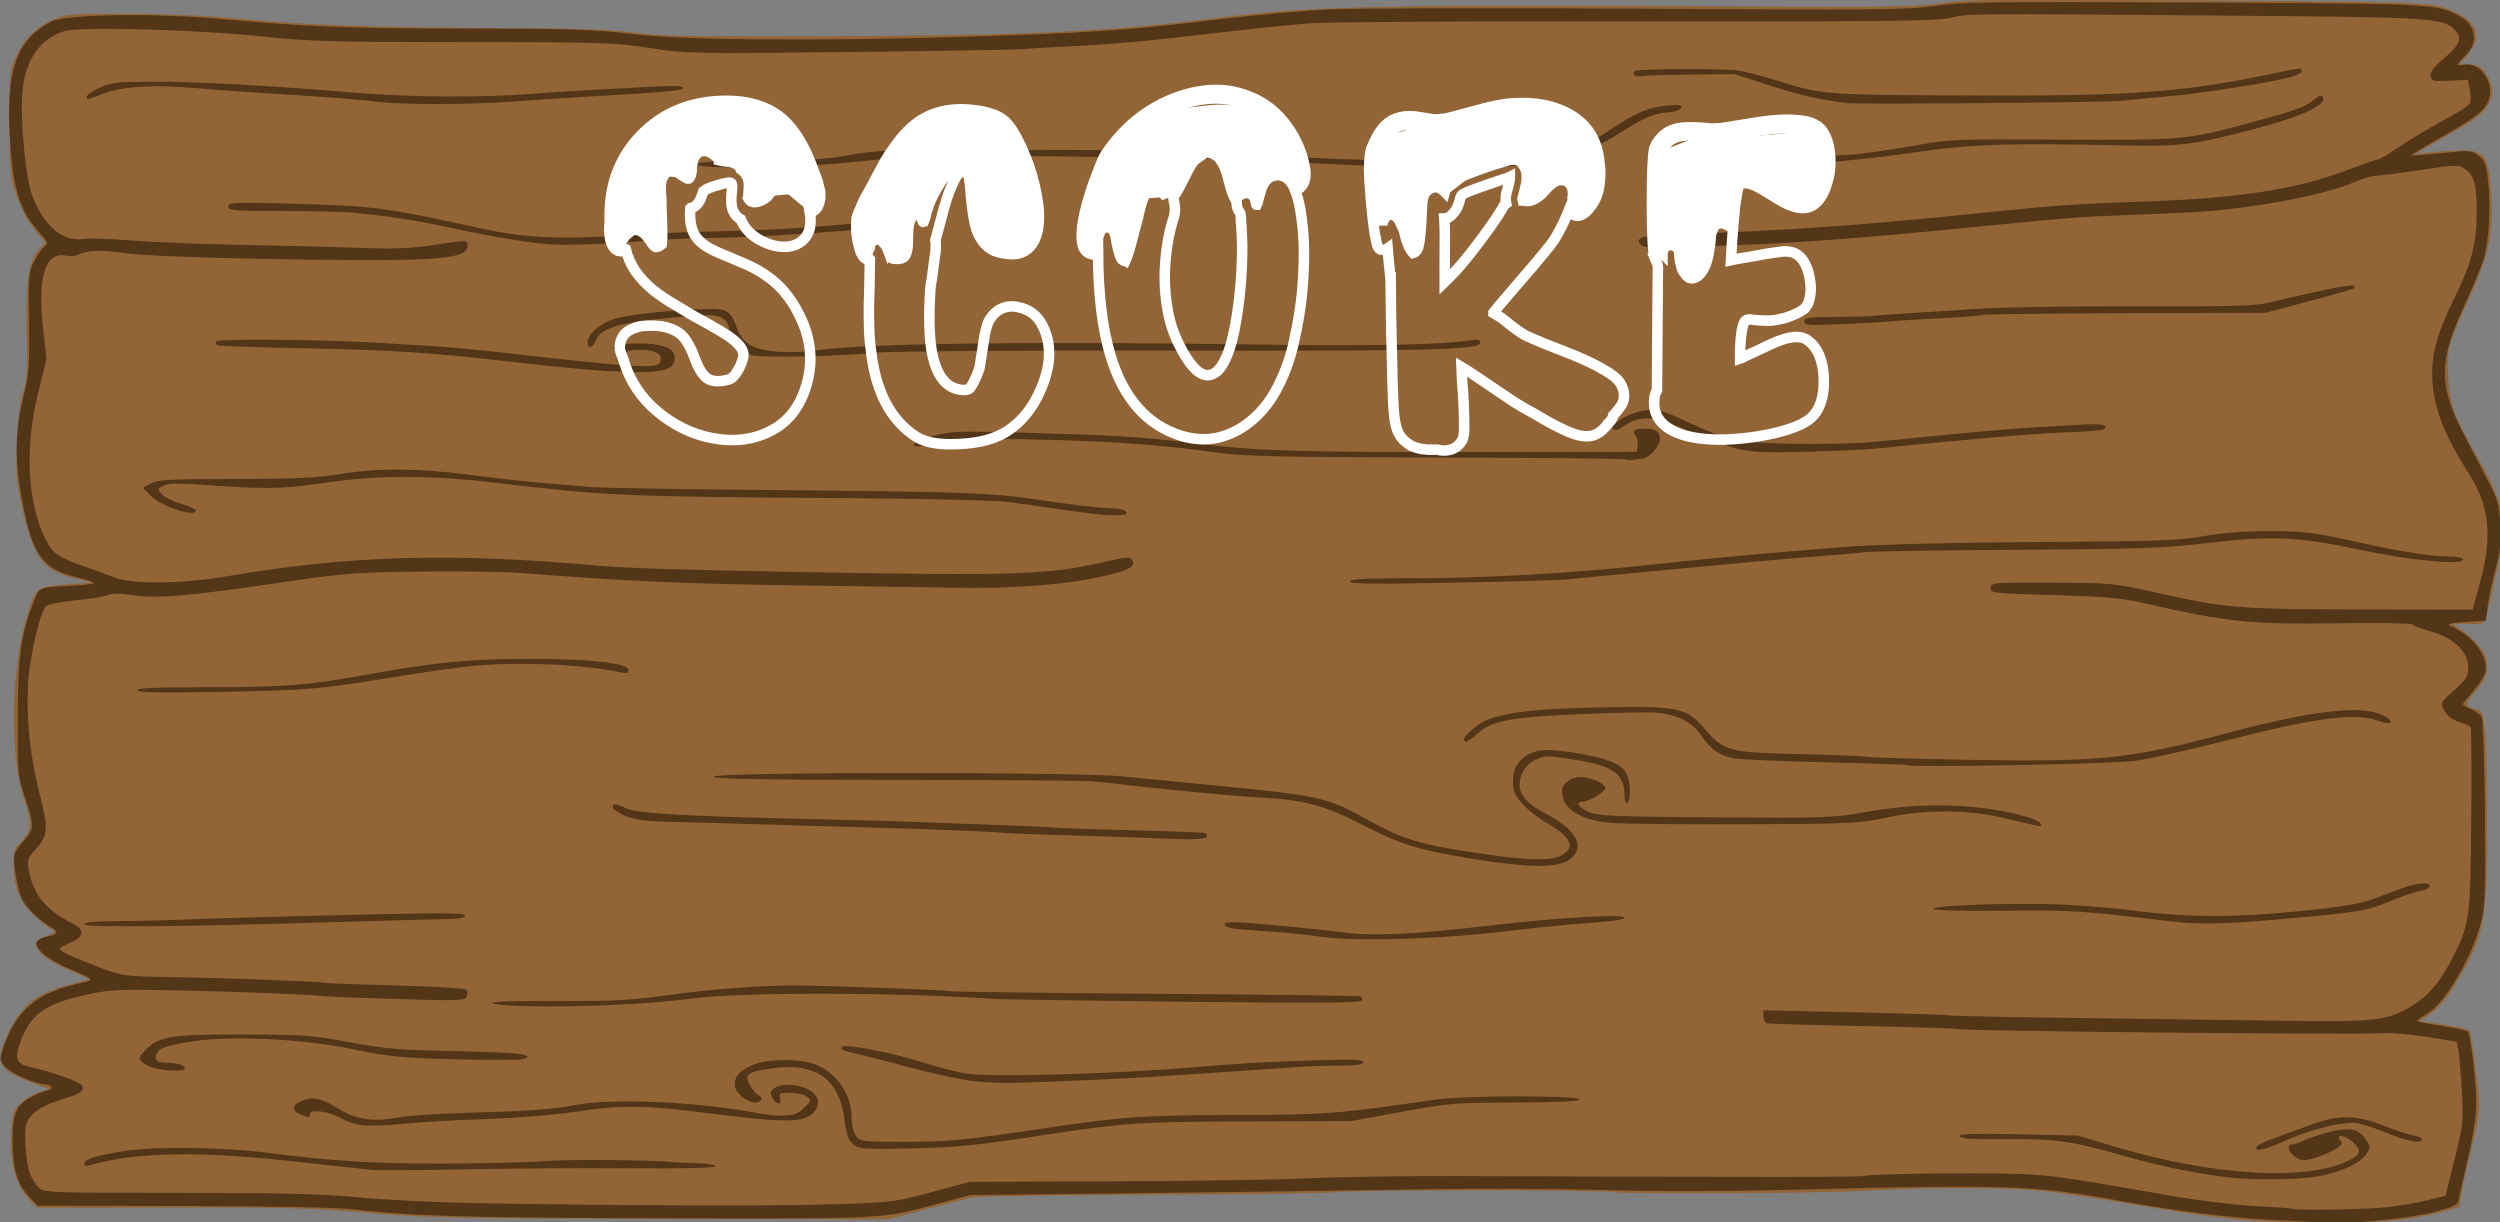 <?xml version="1.0" encoding="UTF-8" standalone="no"?>
<svg
   xmlns:dc="http://purl.org/dc/elements/1.1/"
   xmlns:cc="http://creativecommons.org/ns#"
   xmlns:rdf="http://www.w3.org/1999/02/22-rdf-syntax-ns#"
   xmlns:svg="http://www.w3.org/2000/svg"
   xmlns="http://www.w3.org/2000/svg"
   xmlns:sodipodi="http://sodipodi.sourceforge.net/DTD/sodipodi-0.dtd"
   xmlns:inkscape="http://www.inkscape.org/namespaces/inkscape"
   sodipodi:docname="score.svg"
   inkscape:version="1.0 (4035a4fb49, 2020-05-01)"
   id="svg8"
   version="1.1"
   viewBox="0 0 55.899 27.327"
   height="27.327mm"
   width="55.899mm"
   inkscape:export-filename="/home/artur/Desktop/score_board.png"
   inkscape:export-xdpi="186"
   inkscape:export-ydpi="186">
  <rect x="0" y="0" width="55.899" height="27.327" fill="#808080" stroke="none"/>
  <defs
     id="defs2" />
  <sodipodi:namedview
     inkscape:window-maximized="1"
     inkscape:window-y="0"
     inkscape:window-x="0"
     inkscape:window-height="1051"
     inkscape:window-width="1920"
     showgrid="false"
     inkscape:document-rotation="0"
     inkscape:current-layer="layer1"
     inkscape:document-units="mm"
     inkscape:cy="47.572639"
     inkscape:cx="-56.369634"
     inkscape:zoom="1.4"
     inkscape:pageshadow="2"
     inkscape:pageopacity="0.0"
     borderopacity="1.0"
     bordercolor="#666666"
     pagecolor="#ffffff"
     id="base" />
  <g
     id="layer1"
     inkscape:groupmode="layer"
     inkscape:label="Layer 1"
     transform="translate(-67.282,-153.122)">
    <g
       transform="matrix(0.23,0,0,0.23,57.786,158.107)"
       id="g1005">
      <path
         id="path1009"
         d="m 261.53,97.08 c -2.977,-0.15 -6.874,-0.647 -12.303,-1.571 -2.983,-0.508 -6.789,-1.095 -8.457,-1.306 -3.512,-0.443 -11.478,-0.493 -18.266,-0.114 -4.771,0.266 -23.063,0.359 -24.474,0.124 -1.237,-0.206 -26.112,-0.192 -26.855,0.015 -0.364,0.101 -8.222,0.211 -17.462,0.243 -9.241,0.032 -17.277,0.152 -17.859,0.267 -0.582,0.114 -2.666,0.639 -4.63,1.167 l -3.572,0.958 -22.368,-0.048 C 85.17,96.772 82.315,96.713 76.972,96.229 71.893,95.77 69.13,95.696 57.953,95.72 l -13.077,0.028 -0.867,-0.947 c -1.21,-1.32 -1.762,-3.382 -1.646,-6.149 0.085,-2.023 0.157,-2.274 0.875,-3.023 0.431,-0.449 1.242,-0.954 1.803,-1.123 l 1.02,-0.306 -1.653,-0.598 c -3.2,-1.159 -3.654,-1.984 -2.49,-4.525 1.388,-3.032 2.818,-4.201 6.184,-5.056 l 1.89,-0.48 -1.925,-0.846 c -3.219,-1.415 -4.202,-2.799 -2.371,-3.338 0.783,-0.231 1.193,-0.673 0.623,-0.673 -0.13,0 -0.842,-0.545 -1.583,-1.212 -1.518,-1.365 -2.149,-2.913 -2.149,-5.269 0,-1.163 0.114,-1.467 0.794,-2.118 0.954,-0.914 1.016,-1.785 0.279,-3.926 -1.488,-4.325 -1.361,-12.624 0.275,-18.045 0.82,-2.716 0.822,-2.718 3.703,-2.971 l 2.49,-0.219 -1.556,-0.368 c -3.097,-0.732 -4.027,-1.949 -5.097,-6.668 -0.604,-2.666 -0.663,-3.383 -0.542,-6.565 0.088,-2.31 0.294,-4.039 0.581,-4.895 0.34,-1.012 0.427,-2.069 0.37,-4.498 -0.15,-6.365 0.146,-8.437 1.365,-9.54 0.521,-0.471 0.52,-0.478 -0.101,-1.156 -1.102,-1.203 -1.711,-2.25 -2.325,-4 -0.541,-1.543 -0.601,-2.212 -0.617,-6.869 -0.016,-4.844 0.02,-5.24 0.592,-6.482 0.796,-1.729 1.923,-2.864 3.593,-3.62 1.298,-0.587 1.613,-0.612 7.572,-0.591 3.811,0.013 7.959,0.199 10.716,0.479 5.777,0.587 13.408,0.856 25.712,0.908 7.179,0.03 10.611,0.15 12.7,0.444 2.306,0.324 5.567,0.394 16.754,0.359 20.47,-0.064 28.879,-0.431 38.894,-1.696 10.001,-1.264 15.34,-1.392 50.668,-1.217 15.55,0.077 18.619,0.03 20.703,-0.319 2.123,-0.355 5.362,-0.391 24.474,-0.267 17.859,0.116 22.323,0.214 23.593,0.522 3.59,0.871 4.792,2.725 3.052,4.708 l -0.806,0.919 0.996,0.083 c 0.792,0.066 1.12,0.267 1.6,0.982 1.212,1.805 0.474,3.439 -2.263,5.012 -0.97,0.557 -2.418,1.396 -3.219,1.864 l -1.455,0.851 1.386,-0.17 c 0.762,-0.094 2.123,-0.176 3.024,-0.184 2.402,-0.02 2.738,0.454 2.981,4.203 0.225,3.485 -0.176,5.74 -1.585,8.908 -2.789,6.269 -2.606,5.691 -2.61,8.25 -0.005,2.798 0.497,4.392 2.414,7.673 2.885,4.937 3.363,6.748 2.671,10.111 -1.04,5.058 -1.412,6.571 -1.662,6.764 -0.147,0.113 -0.901,0.173 -1.675,0.132 -1.336,-0.07 -1.376,-0.054 -0.796,0.323 1.478,0.96 2.592,2.199 2.755,3.065 0.238,1.269 0.008,1.943 -1.112,3.251 -0.782,0.914 -0.903,1.189 -0.605,1.378 0.205,0.13 0.518,0.238 0.696,0.24 0.904,0.011 1.046,1.312 1.094,9.986 0.058,10.56 -0.179,11.939 -2.795,16.332 -1.106,1.857 -2.029,2.936 -3.061,3.579 l -0.734,0.457 2.406,0.329 c 1.323,0.181 2.456,0.466 2.517,0.634 0.227,0.625 0.911,6.131 0.911,7.334 0,0.687 -0.348,2.601 -0.774,4.253 -0.426,1.653 -0.855,3.566 -0.955,4.251 l -0.181,1.246 -1.493,0.436 c -3.649,1.066 -9.387,1.394 -17.368,0.992 z"
         style="fill:#936536;stroke-width:0.265" />
      <path
         id="path1007"
         d="m 262.475,96.938 c -4.271,-0.196 -9.219,-0.815 -15.365,-1.921 -8.096,-1.457 -10.915,-1.553 -30.769,-1.046 -7.141,0.182 -13.936,0.198 -19.182,0.044 -4.468,-0.131 -12.649,-0.159 -18.179,-0.061 -5.53,0.098 -17.555,0.262 -26.723,0.366 l -16.669,0.188 -3.043,0.824 c -5.565,1.507 -4.936,1.473 -26.458,1.431 -18.957,-0.037 -25.113,-0.214 -30.559,-0.877 -1.42,-0.173 -8.077,-0.301 -16.491,-0.318 L 44.928,95.54 44.038,94.569 c -1.103,-1.204 -1.515,-2.648 -1.532,-5.379 -0.017,-2.662 0.408,-3.558 2.052,-4.331 0.659,-0.31 1.319,-0.563 1.466,-0.563 0.147,0 0.267,-0.119 0.267,-0.265 0,-0.146 -0.234,-0.265 -0.519,-0.265 -0.915,0 -3.343,-1.043 -3.962,-1.702 -0.551,-0.586 -0.573,-0.722 -0.272,-1.651 1.267,-3.913 3.378,-5.673 7.889,-6.577 1.077,-0.216 0.935,-0.352 -1.356,-1.3 -2.01,-0.831 -3.451,-2 -3.217,-2.61 0.084,-0.218 0.56,-0.472 1.06,-0.566 1.112,-0.209 1.138,-0.425 0.127,-1.022 -1.093,-0.646 -2.392,-1.994 -2.702,-2.805 -0.43,-1.125 -0.801,-3.491 -0.645,-4.113 0.08,-0.319 0.506,-0.957 0.946,-1.418 0.979,-1.025 0.987,-1.464 0.073,-4.15 -0.697,-2.048 -0.72,-2.296 -0.703,-7.673 0.019,-5.963 0.319,-8.223 1.48,-11.15 0.681,-1.717 0.345,-1.567 3.993,-1.773 0.986,-0.056 1.855,-0.163 1.931,-0.238 0.075,-0.075 -0.732,-0.349 -1.794,-0.607 -3.375,-0.821 -4.342,-2.362 -5.381,-8.577 -0.54,-3.23 -0.421,-6.025 0.391,-9.208 0.468,-1.832 0.535,-2.811 0.479,-6.985 C 44.046,5.094 44.079,4.72 44.618,3.712 44.935,3.12 45.382,2.48 45.611,2.29 45.982,1.982 45.923,1.826 45.071,0.884 43.137,-1.257 42.474,-3.519 42.219,-8.838 c -0.297,-6.212 0.753,-8.986 4.072,-10.752 1.312,-0.698 9.968,-0.828 16.401,-0.247 8.682,0.785 12.567,0.936 24.08,0.941 9.766,0.004 12.191,0.084 16.007,0.529 5.224,0.609 17.296,0.709 32.279,0.268 11.571,-0.341 16.185,-0.651 23.945,-1.608 3.565,-0.44 8.625,-0.908 11.245,-1.041 2.662,-0.135 16.139,-0.17 30.559,-0.081 23.064,0.143 26.091,0.114 28.575,-0.272 2.448,-0.38 5.435,-0.42 25.135,-0.331 23.242,0.105 23.514,0.118 25.72,1.244 1.76,0.898 2.075,2.563 0.738,3.9 -0.437,0.437 -0.794,0.842 -0.794,0.901 0,0.059 0.353,0.055 0.785,-0.008 1.183,-0.174 2.39,1.121 2.39,2.564 0,1.505 -0.824,2.297 -4.583,4.406 -1.72,0.965 -3.088,1.795 -3.039,1.843 0.049,0.049 1.368,-0.044 2.933,-0.207 2.698,-0.28 2.882,-0.267 3.568,0.244 0.628,0.468 0.752,0.799 0.938,2.496 0.3,2.737 0.059,6.189 -0.553,7.91 -0.285,0.8 -1.115,2.765 -1.846,4.366 -2.417,5.295 -2.417,7.579 -0.002,12.235 0.736,1.42 1.819,3.507 2.405,4.639 0.935,1.805 1.081,2.327 1.181,4.247 0.089,1.7 -0.014,2.66 -0.462,4.293 -0.317,1.157 -0.659,2.758 -0.758,3.558 l -0.181,1.455 -1.984,0.14 c -1.474,0.104 -1.848,0.201 -1.455,0.378 2.21,0.998 3.694,2.939 3.392,4.44 -0.08,0.399 -0.608,1.25 -1.174,1.893 -0.565,0.642 -1.028,1.224 -1.028,1.294 0,0.069 0.362,0.276 0.804,0.459 0.442,0.183 0.909,0.53 1.038,0.77 0.129,0.24 0.27,4.421 0.314,9.29 0.07,7.664 0.02,9.093 -0.373,10.639 -0.86,3.39 -3.54,7.952 -5.229,8.902 -0.598,0.336 -1.036,0.661 -0.974,0.723 0.062,0.062 1.154,0.281 2.427,0.487 1.273,0.206 2.391,0.451 2.485,0.544 0.258,0.258 0.799,4.782 0.822,6.873 0.013,1.202 -0.271,3.105 -0.809,5.424 -0.456,1.965 -0.871,3.815 -0.922,4.112 -0.075,0.434 -0.53,0.654 -2.326,1.126 -2.281,0.598 -8.016,1.194 -10.173,1.057 -0.659,-0.042 -3.053,-0.161 -5.319,-0.266 z m 10.997,-1.27 c 1.289,-0.16 3.066,-0.471 3.948,-0.692 l 1.604,-0.402 0.884,-3.533 c 0.828,-3.309 0.874,-3.723 0.721,-6.529 -0.09,-1.648 -0.24,-3.427 -0.334,-3.954 l -0.171,-0.958 -2.795,-0.459 c -1.537,-0.252 -3.518,-0.421 -4.403,-0.374 -3.194,0.168 -40.389,-0.192 -41.36,-0.4 -0.326,-0.07 -4.553,-0.203 -9.393,-0.296 -4.84,-0.093 -8.948,-0.215 -9.13,-0.272 -0.182,-0.057 -0.331,-0.362 -0.331,-0.679 v -0.576 l 8.771,0.193 c 4.824,0.106 9.019,0.241 9.322,0.299 0.303,0.058 5.554,0.168 11.668,0.243 6.115,0.075 15.106,0.196 19.981,0.267 9.687,0.142 10.809,0.031 13.065,-1.291 1.759,-1.031 2.896,-2.317 4.108,-4.646 1.745,-3.353 1.824,-3.925 1.905,-13.739 0.04,-4.815 0.011,-8.815 -0.064,-8.891 -0.075,-0.075 -0.604,-0.297 -1.175,-0.493 -0.676,-0.232 -1.167,-0.619 -1.407,-1.109 -0.361,-0.737 -0.34,-0.778 0.997,-1.961 1.205,-1.066 1.365,-1.329 1.361,-2.232 -0.008,-1.492 -1.445,-2.86 -3.654,-3.48 -0.911,-0.256 -1.715,-0.559 -1.787,-0.675 -0.071,-0.115 -3.134,-0.166 -6.806,-0.112 -8.974,0.132 -11.068,-0.083 -19.508,-2.001 -1.993,-0.453 -3.774,-0.606 -8.599,-0.741 -5.852,-0.163 -6.085,-0.19 -6.085,-0.699 0,-0.514 0.168,-0.528 5.953,-0.505 5.833,0.024 6.039,0.044 10.217,0.98 6.708,1.504 7.897,1.601 19.827,1.622 l 10.862,0.019 0.724,-2.646 c 1.232,-4.501 0.909,-7.5 -1.148,-10.683 -2.429,-3.758 -3.473,-6.59 -3.505,-9.505 -0.023,-2.184 0.528,-4.124 2.063,-7.254 1.746,-3.56 2.24,-5.394 2.257,-8.383 0.017,-2.851 -0.231,-3.772 -1.182,-4.395 -0.606,-0.397 -0.918,-0.388 -4.311,0.13 -2.012,0.307 -3.955,0.558 -4.319,0.557 -0.364,-0.001 -1.345,0.298 -2.181,0.664 -2.756,1.207 -9.915,2.547 -15.281,2.861 -1.382,0.081 -4.299,0.212 -6.482,0.291 -4.891,0.177 -5.792,0.247 -15.346,1.198 C 222.929,1.429 215.78,1.969 210.068,2.158 c -2.547,0.084 -5.612,0.187 -6.813,0.229 -1.619,0.056 -2.262,-0.02 -2.489,-0.294 -0.572,-0.69 0.169,-0.881 3.894,-1.008 11.106,-0.377 17.547,-0.842 31.072,-2.243 5.232,-0.542 7.662,-0.7 14.552,-0.947 8.606,-0.308 14.211,-1.175 18.87,-2.918 1.72,-0.643 3.237,-1.17 3.371,-1.17 0.134,0 1.026,-0.535 1.981,-1.189 0.956,-0.654 2.871,-1.801 4.257,-2.548 1.386,-0.747 2.583,-1.523 2.66,-1.723 0.077,-0.2 0.06,-0.792 -0.038,-1.315 l -0.178,-0.95 -1.769,0.092 c -1.634,0.085 -1.775,0.049 -1.849,-0.467 -0.057,-0.399 0.299,-0.876 1.243,-1.667 1.555,-1.302 1.852,-1.968 1.198,-2.69 -1.18,-1.304 -1.794,-1.345 -22.602,-1.507 -25.25,-0.197 -24.741,-0.201 -26.591,0.231 -1.318,0.308 -6.468,0.363 -30.295,0.324 -15.99,-0.026 -30.172,0.063 -32.015,0.202 -1.819,0.137 -5.748,0.542 -8.731,0.9 -6.728,0.807 -10.267,1.131 -14.684,1.343 -1.892,0.091 -3.975,0.212 -4.63,0.269 -0.655,0.057 -8.215,0.181 -16.801,0.275 -15.084,0.165 -15.733,0.152 -19.239,-0.394 -3.373,-0.525 -4.653,-0.565 -18.124,-0.57 -12.746,-0.005 -15.102,-0.071 -19.522,-0.546 -6.335,-0.68 -17.859,-0.987 -19.293,-0.514 -2.464,0.813 -3.888,3.003 -4.067,6.253 -0.149,2.719 0.341,7.821 0.915,9.518 1,2.957 3.004,4.747 4.96,4.429 0.559,-0.091 2.697,-0.028 4.752,0.14 2.055,0.167 7.011,0.364 11.013,0.436 4.002,0.073 9.122,0.203 11.377,0.289 3.083,0.118 4.786,0.053 6.86,-0.264 3.541,-0.54 3.513,-0.542 3.411,0.173 C 86.543,3.614 83.139,3.8 65.87,3.474 60.124,3.366 54.746,3.138 53.532,2.952 51.288,2.608 49.717,2.651 48.92,3.077 c -0.258,0.138 -0.81,0.183 -1.228,0.099 -1.989,-0.398 -2.757,2.007 -2.224,6.965 l 0.337,3.138 -0.815,3.281 c -1.325,5.333 -1.037,10.742 0.759,14.264 0.662,1.298 1.238,1.699 3.615,2.521 1.002,0.346 2.358,0.844 3.013,1.107 1.748,0.7 6.561,0.655 10.98,-0.103 11.923,-2.046 21.743,-2.321 36.248,-1.018 2.536,0.228 8.466,0.409 20.241,0.618 20.376,0.361 23.439,0.253 28.938,-1.025 1.919,-0.446 2.387,-0.481 2.565,-0.194 0.475,0.768 -0.562,1.214 -4.515,1.945 -3.011,0.557 -7.816,0.869 -12.171,0.793 -1.965,-0.035 -9.168,-0.141 -16.007,-0.236 -10.971,-0.153 -16.167,-0.387 -26.855,-1.211 -1.528,-0.118 -5.874,-0.176 -9.657,-0.13 -6.041,0.074 -7.556,0.184 -12.435,0.904 -10.246,1.511 -13.022,1.757 -15.588,1.38 -1.167,-0.171 -2,-0.178 -2.3,-0.017 -0.259,0.139 -1.696,0.378 -3.192,0.531 -1.513,0.155 -2.812,0.419 -2.926,0.594 -0.528,0.81 -1.317,4.012 -1.593,6.465 -0.374,3.329 -0.004,7.673 0.987,11.577 0.911,3.59 0.881,4.197 -0.268,5.469 -0.829,0.918 -0.916,1.148 -0.763,2.016 0.435,2.477 1.698,4.038 4.279,5.291 1.206,0.585 1.13,1.304 -0.196,1.86 -0.581,0.244 -1.057,0.519 -1.058,0.612 -0.004,0.218 1.189,0.772 3.916,1.817 2.131,0.817 2.343,0.846 6.879,0.92 5.267,0.086 14.215,0.419 14.959,0.556 0.269,0.05 3.424,0.169 7.011,0.265 3.587,0.096 6.628,0.272 6.756,0.389 0.128,0.118 0.155,0.418 0.059,0.668 -0.16,0.418 -0.667,0.439 -6.451,0.271 -3.452,-0.1 -6.813,-0.232 -7.468,-0.292 -2.196,-0.203 -7.224,-0.402 -13.891,-0.55 -6.023,-0.133 -6.838,-0.098 -9.107,0.398 -4.261,0.931 -5.616,1.955 -6.623,5.006 -0.426,1.29 -0.164,1.761 1.13,2.038 1.999,0.427 4.9,1.478 5.032,1.822 0.201,0.523 -0.251,0.824 -1.988,1.327 -1.957,0.567 -3.169,1.407 -3.454,2.393 -0.263,0.909 -0.056,3.758 0.351,4.832 0.151,0.399 0.512,0.978 0.802,1.287 0.524,0.559 0.612,0.563 13.542,0.566 10.102,0.002 14.052,0.102 17.645,0.444 2.547,0.243 7.607,0.493 11.245,0.558 14.027,0.247 29.087,0.297 34.793,0.116 5.77,-0.184 6.067,-0.22 9.657,-1.19 l 3.704,-1.001 14.023,-0.045 c 7.713,-0.025 16.226,-0.156 18.918,-0.292 2.692,-0.136 9.122,-0.233 14.287,-0.216 31.701,0.104 39.09,0.101 39.632,-0.011 1.286,-0.267 13.826,-0.362 16.592,-0.126 2.826,0.241 3.985,0.42 13.494,2.082 2.474,0.432 6.046,0.865 7.938,0.962 1.892,0.097 3.477,0.208 3.523,0.247 0.253,0.213 7.483,0.102 9.478,-0.145 z M 258.487,92.847 c -3.188,-0.327 -6.916,-1.068 -10.508,-2.09 -5.406,-1.537 -6.745,-1.729 -11.813,-1.686 -3.089,0.026 -4.282,-0.05 -4.359,-0.28 -0.08,-0.241 1.268,-0.287 5.68,-0.193 l 5.786,0.123 3.621,1.083 c 9.521,2.847 18.686,3.381 22.771,1.328 1.149,-0.577 1.232,-0.964 0.38,-1.765 -0.714,-0.671 -1.782,-0.832 -1.248,-0.189 0.264,0.317 0.171,0.478 -0.522,0.899 -0.463,0.282 -1.365,0.659 -2.004,0.837 -0.999,0.28 -1.254,0.264 -1.827,-0.111 -0.71,-0.465 -0.901,-1.218 -0.309,-1.218 0.196,0 0.709,-0.176 1.14,-0.391 0.431,-0.215 1.55,-0.586 2.488,-0.826 1.959,-0.5 2.849,-0.298 3.573,0.808 0.412,0.629 0.412,0.718 -0.009,1.36 -0.607,0.926 -2.799,1.887 -5.043,2.212 -1.749,0.253 -5.788,0.303 -7.797,0.097 z M 77.512,92.058 c -0.655,-0.056 -3.989,-0.416 -7.408,-0.798 -9.386,-1.05 -15.623,-0.947 -20.042,0.333 -0.864,0.25 -0.754,-0.371 0.125,-0.705 0.396,-0.151 1.914,-0.458 3.373,-0.682 2.851,-0.439 9.343,-0.361 13.501,0.162 6.912,0.869 10.453,1.088 17.33,1.072 4.002,-0.009 8.348,-0.113 9.657,-0.231 2.077,-0.187 10.71,-0.127 12.568,0.087 0.364,0.042 1.465,0.091 2.447,0.11 0.982,0.019 1.786,0.151 1.786,0.295 0,0.168 -3.007,0.24 -8.401,0.202 -4.62,-0.033 -11.853,0.012 -16.073,0.1 -4.22,0.088 -8.209,0.113 -8.864,0.057 z m 47.586,-2.11 c -1.057,-0.191 -1.49,-0.86 -1.691,-2.61 -0.471,-4.093 -2.758,-5.761 -7.063,-5.151 -2.377,0.337 -2.705,0.577 -2.18,1.592 0.214,0.415 0.598,0.872 0.853,1.015 0.354,0.2 0.39,0.335 0.153,0.574 -0.533,0.539 -2.317,-0.508 -2.421,-1.42 -0.106,-0.928 0.319,-1.455 1.673,-2.071 1.468,-0.668 4.899,-0.663 6.35,0.009 2.014,0.933 3.307,2.934 3.307,5.12 0,0.627 0.185,1.405 0.412,1.728 0.396,0.565 0.573,0.588 4.571,0.588 4.491,0 5.867,-0.132 13.935,-1.335 7.564,-1.128 9.339,-1.249 18.653,-1.268 8.489,-0.018 9.787,-0.119 19.05,-1.479 2.958,-0.434 14.155,-0.449 14.155,-0.019 0,0.168 -2.261,0.271 -6.218,0.283 -5.885,0.017 -6.48,0.066 -11.113,0.914 l -4.895,0.896 -10.054,0.028 c -10.159,0.028 -12.166,0.156 -19.05,1.216 -7.17,1.104 -8.959,1.293 -13.281,1.404 -2.445,0.063 -4.761,0.057 -5.146,-0.012 z m 135.555,-0.113 c 0.051,-0.154 0.865,-0.556 1.808,-0.893 0.943,-0.337 2.548,-0.922 3.566,-1.301 2.548,-0.948 4.372,-0.927 6.883,0.078 1.069,0.428 2.369,0.858 2.888,0.955 0.52,0.097 0.945,0.283 0.945,0.412 0,0.481 -1.419,0.208 -3.59,-0.691 -1.23,-0.509 -2.623,-0.924 -3.094,-0.921 -1.566,0.008 -4.411,0.752 -6.517,1.702 -2.107,0.951 -3.06,1.168 -2.89,0.658 z M 76.418,87.699 c -0.674,-0.097 -1.548,-0.387 -1.941,-0.645 -0.966,-0.633 -3.051,-0.953 -3.051,-0.468 0,0.424 -0.038,0.428 -0.909,0.097 -0.866,-0.329 -0.868,-0.894 -0.005,-1.287 1.116,-0.509 1.946,-0.355 3.598,0.664 1.823,1.125 3.424,1.368 5.914,0.899 0.873,-0.165 3.552,-0.357 5.953,-0.427 6.919,-0.202 8.986,-0.346 11.202,-0.776 3.542,-0.688 11.64,-0.347 17.53,0.738 1.005,0.185 2.095,0.317 2.423,0.292 0.327,-0.024 0.839,-0.059 1.137,-0.077 0.298,-0.018 0.855,-0.347 1.238,-0.73 0.669,-0.669 0.677,-0.711 0.202,-1.058 -0.272,-0.199 -0.997,-0.362 -1.61,-0.362 -0.985,0 -1.099,0.062 -0.977,0.529 0.185,0.709 -0.355,0.676 -0.741,-0.045 -0.255,-0.476 -0.225,-0.635 0.174,-0.926 0.67,-0.49 2.19,-0.438 3.29,0.112 1.19,0.594 1.291,1.72 0.226,2.515 -0.961,0.717 -3.021,0.681 -9.73,-0.174 -6.474,-0.825 -8.595,-0.85 -13.119,-0.158 -1.953,0.299 -5.67,0.598 -8.599,0.693 -2.838,0.092 -6.469,0.302 -8.07,0.468 -1.601,0.166 -3.462,0.222 -4.136,0.125 z M 136.179,83.457 c -1.13,-0.108 -3.69,-0.633 -5.689,-1.167 -1.999,-0.534 -4.348,-1.137 -5.221,-1.34 -2.081,-0.484 -2.31,-0.576 -2.138,-0.854 0.212,-0.343 4.915,0.565 7.925,1.529 1.429,0.458 3.331,0.943 4.226,1.079 2.459,0.373 14.762,0.015 22.398,-0.651 3.843,-0.335 6.356,-0.479 11.047,-0.633 3.988,-0.131 5.093,-0.095 5.093,0.164 -2.1e-4,0.24 -0.671,0.333 -2.448,0.34 -1.346,0.005 -3.102,0.064 -3.903,0.13 -0.8,0.066 -3.301,0.24 -5.556,0.387 -2.256,0.146 -5.768,0.379 -7.805,0.518 -3.201,0.217 -9.542,0.504 -14.42,0.652 -0.8,0.024 -2.38,-0.044 -3.51,-0.152 z M 56.382,82.179 c -0.489,-0.116 -1.072,-0.393 -1.295,-0.616 -0.365,-0.365 -0.326,-0.486 0.384,-1.197 1.305,-1.305 2.435,-1.48 9.473,-1.47 5.81,0.009 6.688,0.072 10.319,0.75 3.444,0.643 4.826,0.758 10.451,0.87 6,0.119 7.676,0.315 6.513,0.762 -0.25,0.096 -3.157,0.111 -6.46,0.034 -5.329,-0.125 -6.458,-0.232 -10.018,-0.957 -5.407,-1.1 -12.434,-1.403 -16.32,-0.704 -1.959,0.353 -2.628,0.582 -2.836,0.971 -0.382,0.715 -0.097,1.028 0.936,1.028 1.036,0 1.726,0.223 1.726,0.557 0,0.282 -1.628,0.266 -2.874,-0.028 z m 36.111,-6.028 c -1.837,-0.041 -3.339,-0.184 -3.339,-0.318 0,-0.143 2.657,-0.227 6.416,-0.204 5.39,0.033 7.093,-0.056 10.649,-0.559 4.23,-0.598 9.501,-0.986 12.802,-0.942 3.846,0.051 14.218,0.442 14.715,0.555 0.291,0.066 9.28,0.181 19.976,0.255 10.696,0.075 19.603,0.186 19.794,0.247 0.191,0.061 0.262,0.249 0.158,0.418 -0.143,0.231 -4.407,0.259 -17.281,0.113 -9.4,-0.107 -17.627,-0.23 -18.282,-0.273 -10.075,-0.668 -24.755,-0.684 -29.633,-0.033 -3.988,0.532 -10.917,0.854 -15.975,0.741 z m 76.962,-6.786 c -1.31,-0.195 -3.726,-0.434 -5.37,-0.531 -3.117,-0.183 -3.758,-0.306 -3.758,-0.718 0,-0.146 0.837,-0.18 2.051,-0.082 4.022,0.324 7.112,0.63 9.459,0.935 2.955,0.385 6.915,0.198 14.42,-0.678 6.722,-0.785 12.965,-1.142 12.965,-0.74 0,0.159 -1.239,0.35 -2.977,0.46 -1.637,0.104 -5.477,0.484 -8.533,0.845 -6.813,0.805 -14.784,1.028 -18.256,0.509 z M 49.466,68.197 c 0,-0.215 1.008,-0.312 3.373,-0.327 1.855,-0.012 4.266,-0.062 5.358,-0.113 2.687,-0.125 10.925,-0.353 20.439,-0.566 5.888,-0.132 7.871,-0.099 7.871,0.13 0,0.18 -0.463,0.317 -1.124,0.331 -2.133,0.047 -8.017,0.211 -12.898,0.359 -13.507,0.41 -23.019,0.487 -23.019,0.186 z M 252.137,67.88 c -8.651,-1.038 -9.294,-1.079 -16.007,-1.016 -4.116,0.039 -6.879,-0.034 -6.879,-0.182 0,-0.304 5.53,-0.544 10.848,-0.471 2.183,0.03 5.993,0.31 8.467,0.622 5.567,0.703 9.805,0.714 16.536,0.044 3.688,-0.367 5.612,-0.683 6.747,-1.106 0.873,-0.326 2.183,-0.811 2.91,-1.079 1.562,-0.575 2.873,-0.659 2.714,-0.174 -0.06,0.182 -0.45,0.371 -0.867,0.419 -0.417,0.049 -1.76,0.503 -2.983,1.009 -2.367,0.98 -2.927,1.068 -11.431,1.81 -4.914,0.428 -7.27,0.457 -10.054,0.123 z m -67.61,-6.047 c -5.42,-0.887 -6.987,-1.375 -11.021,-3.43 -3.602,-1.834 -5.469,-2.317 -9.872,-2.553 -2.591,-0.139 -8.385,-0.703 -16.14,-1.572 -0.582,-0.065 -9.135,-0.125 -19.006,-0.132 -13.482,-0.01 -17.922,-0.09 -17.845,-0.32 0.153,-0.46 35.42,-0.474 39.894,-0.016 1.819,0.186 6.343,0.634 10.054,0.995 8.933,0.869 9.789,1.07 13.598,3.187 3.533,1.965 5.116,2.443 10.91,3.296 4.688,0.69 6.829,0.754 7.9,0.235 1.54,-0.747 1.083,-1.816 -1.37,-3.206 -0.755,-0.428 -1.797,-1.247 -2.315,-1.82 -0.77,-0.853 -0.942,-1.249 -0.942,-2.174 0,-1.297 0.495,-2.139 1.59,-2.705 0.956,-0.494 2.184,-0.499 4.922,-0.017 2.619,0.461 3.866,0.958 4.434,1.769 0.473,0.676 0.588,2.751 0.167,3.012 -0.154,0.095 -0.265,-0.168 -0.265,-0.629 0,-2.213 -1.053,-2.976 -4.946,-3.582 -2.64,-0.411 -2.838,-0.409 -3.744,0.036 -0.659,0.324 -1.069,0.771 -1.318,1.435 -0.577,1.541 0.071,2.59 2.334,3.779 3.06,1.608 3.929,3.277 2.328,4.468 -1.124,0.835 -4.009,0.818 -9.347,-0.056 z m -31.432,-2.043 c -0.025,-0.017 -2.962,-0.112 -6.527,-0.211 -3.565,-0.099 -7.018,-0.229 -7.673,-0.288 -1.444,-0.132 -6.675,-0.339 -13.097,-0.52 -2.619,-0.074 -7.263,-0.209 -10.319,-0.3 -3.056,-0.091 -7.065,-0.202 -8.909,-0.246 -2.691,-0.064 -3.596,-0.188 -4.588,-0.626 -0.679,-0.301 -1.192,-0.676 -1.139,-0.835 0.122,-0.367 0.14,-0.365 1.406,0.166 1.186,0.497 5.575,0.743 18.389,1.033 4.147,0.094 8.553,0.216 9.79,0.272 1.237,0.056 4.63,0.182 7.541,0.28 2.91,0.098 5.502,0.217 5.759,0.265 0.257,0.048 3.591,0.162 7.408,0.254 3.818,0.092 7.098,0.217 7.289,0.277 0.191,0.06 0.269,0.236 0.173,0.391 -0.11,0.178 -1.147,0.252 -2.816,0.2 -1.453,-0.045 -2.662,-0.095 -2.687,-0.113 z m 44.583,-1.481 c -2.883,-0.294 -4.543,-1.423 -4.543,-3.09 0,-0.713 0.859,-1.351 1.82,-1.351 0.935,0 2.413,0.655 2.413,1.069 0,0.349 -1.599,1.31 -2.183,1.311 -0.791,0.002 -0.51,0.536 0.529,1.007 0.874,0.396 2.337,0.459 12.312,0.529 10.815,0.076 11.47,0.052 14.684,-0.524 5.535,-0.993 10.944,-0.83 15.602,0.469 1.327,0.37 2.041,1.114 0.794,0.827 -0.327,-0.075 -1.726,-0.402 -3.109,-0.726 -3.478,-0.815 -7.626,-0.819 -11.377,-0.01 -2.615,0.564 -3.432,0.602 -13.891,0.643 -6.112,0.024 -11.985,-0.045 -13.052,-0.154 z m 29.038,-5.597 c -0.061,-0.054 -3.686,-0.18 -8.055,-0.28 -4.369,-0.099 -8.39,-0.281 -8.936,-0.404 -1.367,-0.308 -2.135,-0.865 -3.071,-2.224 -0.881,-1.28 -2.206,-1.965 -4.244,-2.193 -0.663,-0.074 -4.003,-0.013 -7.423,0.135 -6.879,0.299 -8.731,0.653 -10.099,1.93 -0.8,0.748 -1.278,0.948 -1.278,0.537 0,-0.381 1.431,-1.594 2.249,-1.907 1.997,-0.764 4.986,-1.093 10.966,-1.207 7.709,-0.147 8.385,-0.006 10.228,2.129 1.844,2.136 2.312,2.259 9.202,2.411 3.219,0.071 6.15,0.189 6.514,0.261 0.364,0.073 4.888,0.205 10.054,0.294 12.666,0.219 15.501,-0.074 24.871,-2.573 8.436,-2.25 13.242,-2.795 15.291,-1.735 1.15,0.595 0.854,0.988 -0.406,0.539 -2.379,-0.849 -5.939,-0.385 -15.255,1.989 -3.362,0.857 -7.185,1.705 -8.494,1.886 -2.156,0.297 -21.832,0.663 -22.114,0.412 z M 54.648,45.438 c -0.137,-0.222 1.638,-0.302 6.775,-0.303 7.49,-0.002 9.753,-0.177 15.295,-1.183 6.856,-1.244 9.949,-1.554 15.743,-1.573 6.088,-0.021 9.922,0.401 9.922,1.093 0,0.283 -0.194,0.343 -0.728,0.227 -3.603,-0.783 -9.771,-1.065 -14.221,-0.651 -1.455,0.135 -4.789,0.6 -7.408,1.032 -7.591,1.252 -8.557,1.337 -17.094,1.503 -5.92,0.115 -8.148,0.077 -8.284,-0.144 z M 172.497,34.859 c 0,-0.219 1.327,-0.307 4.696,-0.311 8.844,-0.01 16.775,-0.456 25.863,-1.456 3.201,-0.352 8.083,-0.823 10.848,-1.045 2.765,-0.223 5.622,-0.458 6.35,-0.523 3.015,-0.27 10.715,-0.459 21.299,-0.523 9.589,-0.058 11.654,-0.141 14.023,-0.561 1.876,-0.333 3.981,-0.488 6.482,-0.479 3.25,0.013 4.224,0.13 7.938,0.96 4.572,1.021 7.69,1.517 9.544,1.517 0.703,0 1.171,0.121 1.171,0.303 0,0.556 -5.167,0.062 -9.906,-0.947 -6.095,-1.298 -8.584,-1.412 -14.832,-0.684 -4.44,0.517 -6.618,0.595 -18.653,0.667 -7.494,0.045 -14.102,0.148 -14.684,0.228 -0.582,0.081 -2.844,0.277 -5.027,0.437 -2.183,0.16 -8.136,0.693 -13.229,1.184 -5.093,0.492 -9.975,0.957 -10.848,1.034 -0.873,0.077 -5.963,0.222 -11.311,0.323 -7.276,0.137 -9.723,0.106 -9.723,-0.123 z m -24.871,-6.57 c -0.509,-0.052 -2.117,-0.272 -3.572,-0.489 -1.455,-0.217 -3.598,-0.521 -4.763,-0.676 -1.191,-0.159 -8.48,-0.324 -16.669,-0.379 -20.729,-0.137 -22.518,-0.217 -33.073,-1.475 -6.497,-0.774 -11.551,-0.772 -16.801,0.007 -4.186,0.621 -5.512,0.633 -12.726,0.116 -1.549,-0.111 -2.463,-0.062 -2.866,0.154 -0.568,0.304 -0.573,0.338 -0.126,0.831 0.256,0.283 1.099,0.699 1.874,0.924 0.775,0.225 1.409,0.52 1.409,0.655 0,0.691 -3.309,-0.377 -4.329,-1.396 l -0.802,-0.802 0.78,-0.431 c 0.668,-0.37 1.842,-0.432 8.188,-0.438 5.835,-0.005 7.998,-0.106 10.186,-0.474 3.6,-0.606 7.629,-0.585 12.568,0.065 2.183,0.287 5.397,0.644 7.144,0.794 1.746,0.149 3.889,0.332 4.763,0.406 0.873,0.074 8.255,0.197 16.404,0.273 20.639,0.193 22.35,0.257 27.517,1.024 2.474,0.368 5.153,0.694 5.953,0.726 1.634,0.064 2.117,0.185 2.117,0.53 0,0.229 -1.272,0.252 -3.175,0.057 z m 51.757,-5.301 c -0.075,-0.075 -8.388,-0.158 -18.473,-0.184 -15.545,-0.04 -18.799,-0.114 -21.378,-0.488 -5.978,-0.867 -12.501,-1.258 -21.96,-1.319 -3.172,-0.02 -4.452,0.077 -5.651,0.431 -1.509,0.445 -2.111,0.409 -1.605,-0.097 0.137,-0.137 1.022,-0.449 1.967,-0.694 1.48,-0.383 2.576,-0.42 7.935,-0.266 9.65,0.276 11.976,0.415 16.669,0.993 6.517,0.803 10.249,0.925 27.649,0.905 l 15.875,-0.019 0.086,-0.61 c 0.048,-0.335 -0.041,-0.763 -0.196,-0.95 -0.374,-0.45 -0.099,-0.689 0.794,-0.689 1.134,0 1.565,0.266 1.565,0.966 0,0.744 -1.075,1.935 -1.774,1.964 -0.261,0.011 -0.675,0.059 -0.92,0.106 -0.245,0.047 -0.507,0.024 -0.582,-0.051 z m 11.046,-0.979 c -0.893,-0.205 -2.321,-0.669 -3.175,-1.031 -0.854,-0.362 -2.317,-0.98 -3.252,-1.375 -1.996,-0.842 -3.576,-0.799 -4.836,0.132 -0.535,0.396 -0.879,0.499 -1.06,0.317 -0.449,-0.449 1.735,-1.699 3.218,-1.841 1.127,-0.108 1.64,0.034 3.896,1.081 4.08,1.892 5.08,2.096 10.668,2.179 2.692,0.04 6.026,-0.038 7.408,-0.173 1.382,-0.135 4.895,-0.479 7.805,-0.763 2.91,-0.285 6.542,-0.585 8.07,-0.667 1.528,-0.082 3.635,-0.204 4.682,-0.27 1.121,-0.071 1.971,-0.012 2.067,0.144 0.247,0.399 -0.214,0.469 -4.177,0.633 -3.022,0.125 -8.173,0.569 -18.579,1.602 -0.728,0.072 -3.526,0.193 -6.218,0.268 -3.68,0.103 -5.298,0.044 -6.518,-0.236 z M 100.52,14.41 c -1.825,-0.098 -5.932,-0.488 -9.128,-0.865 -7.882,-0.931 -11.877,-1.194 -20.892,-1.372 -4.22,-0.084 -7.829,-0.201 -8.02,-0.26 -0.191,-0.06 -0.266,-0.24 -0.167,-0.4 0.172,-0.279 10.725,-0.178 15.993,0.153 1.091,0.069 3.235,0.197 4.763,0.285 1.528,0.088 4.802,0.391 7.276,0.674 12.896,1.472 14.852,1.587 15.119,0.892 0.287,-0.748 -0.424,-1.187 -1.922,-1.187 -0.783,0 -1.423,0.119 -1.423,0.265 0,0.392 -0.682,0.321 -1.039,-0.109 -0.485,-0.584 0.08,-0.768 2.379,-0.773 2.222,-0.005 3.422,0.478 3.422,1.376 0,1.316 -1.335,1.593 -6.361,1.322 z m 13.874,-1.554 c -1.172,-0.368 -2.221,-1.506 -2.221,-2.409 0,-0.504 -0.212,-0.89 -0.644,-1.173 -0.569,-0.373 -1.066,-0.387 -4.299,-0.12 -5.511,0.455 -7.556,1.026 -8.016,2.237 -0.298,0.785 -0.799,0.898 -0.799,0.181 0,-0.791 1.294,-1.865 2.752,-2.286 1.441,-0.415 6.386,-0.92 9.055,-0.923 1.819,-0.003 2.096,0.193 2.747,1.941 0.259,0.696 0.708,1.253 1.278,1.586 1.146,0.669 3.822,0.854 6.676,0.461 4.784,-0.659 20.806,-0.848 43.769,-0.517 10.012,0.144 16.739,-2.65e-4 19.513,-0.42 0.747,-0.113 0.992,-0.058 0.992,0.222 0,0.707 -4.675,0.825 -30.559,0.776 -14.116,-0.027 -26.736,0.057 -28.046,0.188 -3.85,0.383 -11.295,0.54 -12.198,0.256 z M 216.683,9.574 c 0,-0.359 0.453,-0.423 3.109,-0.44 1.71,-0.011 3.347,-0.058 3.638,-0.105 0.291,-0.047 1.839,-0.161 3.44,-0.254 1.601,-0.092 4.696,-0.29 6.879,-0.438 2.183,-0.149 9.029,-0.253 15.214,-0.232 8.934,0.03 11.571,-0.04 12.832,-0.34 7.063,-1.682 8.892,-1.991 8.3,-1.398 -0.067,0.067 -2.022,0.628 -4.344,1.245 l -4.221,1.123 -13.494,0.036 c -7.422,0.02 -13.732,0.1 -14.023,0.178 -0.291,0.078 -2.137,0.221 -4.101,0.317 -1.965,0.096 -4.048,0.226 -4.63,0.288 -0.582,0.063 -2.755,0.188 -4.829,0.278 -3.338,0.145 -3.77,0.116 -3.77,-0.256 z M 94.71,2.078 C 92.571,1.917 89.441,1.399 85.522,0.557 81.666,-0.271 79.124,-0.666 75.395,-1.016 c -0.8,-0.075 -3.807,-0.139 -6.681,-0.143 -4.684,-0.006 -5.226,-0.052 -5.226,-0.444 0,-0.4 0.535,-0.423 6.152,-0.269 8.062,0.221 9.029,0.348 18.455,2.417 4.019,0.882 7.643,1.075 13.026,0.694 2.435,-0.173 7.078,-0.369 10.319,-0.435 3.24,-0.067 7.828,-0.299 10.195,-0.515 5.021,-0.46 7.206,-0.499 7.206,-0.129 0,0.146 -0.268,0.268 -0.595,0.272 -0.327,0.004 -1.429,0.073 -2.447,0.153 -6.73,0.531 -11.872,0.824 -15.081,0.862 -2.037,0.024 -5.133,0.163 -6.879,0.309 -3.426,0.287 -7.639,0.437 -9.128,0.325 z m 84.931,-7.394 c -0.509,-0.027 -4.022,-0.186 -7.805,-0.352 -3.784,-0.166 -7.132,-0.341 -7.441,-0.39 -1.004,-0.157 -19.874,-0.466 -27.484,-0.451 -5.486,0.011 -8.61,0.149 -12.039,0.53 -5.542,0.616 -15.992,0.8 -15.819,0.278 0.079,-0.236 1.693,-0.331 6.177,-0.36 4.771,-0.031 6.636,-0.149 8.716,-0.549 2.4,-0.462 3.89,-0.508 16.007,-0.5 14.144,0.01 21.772,0.203 28.046,0.711 5.382,0.436 20.221,0.433 22.748,-0.004 2.796,-0.484 5.209,-1.382 7.034,-2.619 2.431,-1.648 3.675,-2.191 5.441,-2.375 1.324,-0.138 1.604,-0.102 1.504,0.198 -0.071,0.212 -0.563,0.4 -1.16,0.442 -1.54,0.109 -2.321,0.44 -4.923,2.082 -2.76,1.742 -5.196,2.581 -8.682,2.991 -2.332,0.274 -8.178,0.483 -10.319,0.368 z m 25.46,-0.343 c -0.964,-0.41 -1.043,-1.067 -0.208,-1.733 1.762,-1.405 5.175,-1.563 5.175,-0.239 0,0.347 -0.093,0.346 -0.781,-0.009 -0.925,-0.478 -1.746,-0.51 -2.89,-0.111 -1.042,0.363 -1.59,1.222 -0.939,1.472 0.607,0.233 13.72,-0.117 16.648,-0.445 1.31,-0.147 3.87,-0.533 5.689,-0.859 3.115,-0.558 3.916,-0.589 13.758,-0.521 11.269,0.078 12.362,-0.005 17.198,-1.29 5.538,-1.473 6.572,-1.823 7.371,-2.495 0.557,-0.469 0.849,-0.574 0.984,-0.354 0.458,0.742 -1.976,1.876 -6.699,3.121 -5.801,1.529 -7.207,1.704 -12.769,1.583 -11.352,-0.247 -14.842,-0.12 -20.77,0.757 -3.102,0.459 -7.251,0.885 -9.393,0.965 -10.137,0.378 -11.809,0.4 -12.375,0.159 z M 78.306,-11.747 c -1.976,-0.235 -4.658,-0.455 -8.07,-0.663 -4.491,-0.274 -6.091,-0.386 -9.79,-0.69 -4.391,-0.361 -7.22,-0.192 -9.163,0.547 -1.664,0.632 -1.552,0.614 -1.552,0.261 0,-0.154 0.566,-0.541 1.257,-0.86 1.123,-0.519 1.694,-0.58 5.358,-0.58 4.232,0 11.601,0.406 19.447,1.071 5.194,0.44 12.171,0.495 16.853,0.132 1.791,-0.139 4.506,-0.315 6.034,-0.392 1.528,-0.076 4.177,-0.219 5.887,-0.317 2.061,-0.118 3.109,-0.087 3.109,0.093 0,0.286 -1.299,0.408 -9.26,0.869 -2.692,0.156 -6.145,0.38 -7.673,0.497 -3.591,0.277 -10.236,0.294 -12.435,0.033 z m 142.61,0.099 c -2.601,-0.301 -4.592,-0.753 -7.632,-1.734 l -3.348,-1.08 -4.239,0.038 c -2.331,0.021 -4.502,0.088 -4.823,0.15 -0.607,0.117 -1.05,-0.235 -0.626,-0.497 0.37,-0.228 8.731,-0.259 10.085,-0.037 0.655,0.107 2.143,0.491 3.307,0.852 4.869,1.51 4.625,1.489 18.389,1.563 15.736,0.085 21.105,-0.267 29.104,-1.907 4.099,-0.84 3.82,-0.805 3.922,-0.49 0.047,0.146 -0.414,0.41 -1.025,0.588 -1.835,0.534 -8.628,1.604 -12.158,1.915 -1.819,0.16 -3.784,0.347 -4.366,0.414 -1.384,0.161 -25.386,0.366 -26.591,0.226 z"
         style="fill:#533518;stroke-width:0.265" />
    </g>
    <g
       aria-label="Score"
       id="text12"
       style="font-size:37.29px;line-height:1.25;font-family:PWJoyeuxNoel;-inkscape-font-specification:PWJoyeuxNoel;letter-spacing:0px;fill:#ffffff;stroke-width:0.932"
       transform="matrix(0.252,0,0,0.252,71.252,125.426)">
      <path
         d="m 39.759,132.018 c -0.05,0.05 -0.099,0.087 -0.149,0.112 -0.149,0.075 -0.311,0.087 -0.485,0.037 -0.149,-0.05 -0.286,-0.149 -0.41,-0.298 -0.249,-0.298 -0.385,-0.796 -0.41,-1.492 0,-0.199 0.012,-0.447 0.037,-0.746 v -0.634 c 0,-2.834 0.932,-5.208 2.797,-7.122 1.864,-1.914 4.239,-2.921 7.122,-3.02 2.262,-0.075 4.052,0.447 5.37,1.566 1.144,0.97 2.101,2.573 2.871,4.81 0.025,0.05 0.075,0.174 0.149,0.373 0.075,0.199 0.124,0.336 0.149,0.41 l 0.112,0.485 c 0.075,0.224 0.112,0.385 0.112,0.485 v 0.485 c -0.099,0.746 -0.373,1.156 -0.82,1.231 h -0.112 c 0.05,0.249 0.075,0.51 0.075,0.783 0,0.895 -0.336,1.554 -1.007,1.976 -0.522,0.323 -1.168,0.423 -1.939,0.298 -0.696,-0.124 -1.355,-0.398 -1.976,-0.82 -0.597,-0.423 -1.019,-0.945 -1.268,-1.566 -0.373,-0.224 -0.621,-0.534 -0.746,-0.932 -0.099,-0.323 -0.124,-0.758 -0.075,-1.305 0.05,-0.447 0.062,-0.721 0.037,-0.82 0,-0.099 -0.037,-0.162 -0.112,-0.186 -0.025,-0.025 -0.124,-0.025 -0.298,0 -0.224,0.025 -0.485,0.087 -0.783,0.186 -0.646,0.174 -1.094,0.36 -1.342,0.559 l -0.149,0.41 c -0.199,0.621 -0.522,0.982 -0.97,1.081 l -0.037,0.037 c -0.075,0.895 0.025,1.628 0.298,2.2 0.273,0.522 0.746,0.97 1.417,1.342 0.348,0.199 1.131,0.547 2.349,1.044 1.193,0.472 2.101,0.945 2.722,1.417 1.367,0.92 2.449,2.337 3.244,4.251 0.621,1.566 0.771,3.132 0.447,4.698 -0.447,2.088 -1.405,3.592 -2.871,4.512 -1.492,0.92 -3.182,1.255 -5.071,1.007 -1.765,-0.224 -3.418,-0.907 -4.96,-2.051 -1.541,-1.144 -2.635,-2.573 -3.281,-4.288 l -0.261,-0.783 -0.112,-0.298 c -0.05,-0.099 -0.087,-0.199 -0.112,-0.298 -0.025,-0.075 -0.037,-0.137 -0.037,-0.186 0,-0.05 -0.012,-0.087 -0.037,-0.112 v -0.261 c 0.075,-0.646 0.36,-1.106 0.858,-1.38 0.497,-0.273 1.044,-0.41 1.641,-0.41 1.168,-0.05 2.101,0.174 2.797,0.671 0.373,0.273 0.733,0.783 1.081,1.529 l 0.336,0.858 c 0.124,0.298 0.236,0.547 0.336,0.746 0.273,0.497 0.572,0.82 0.895,0.97 0.423,0.199 0.994,0.199 1.715,0 0.273,-0.075 0.534,-0.323 0.783,-0.746 0.273,-0.447 0.447,-0.883 0.522,-1.305 0.075,-0.472 -0.261,-0.994 -1.007,-1.566 -0.423,-0.348 -1.554,-1.019 -3.393,-2.014 l -1.864,-1.119 c -0.522,-0.298 -1.106,-0.696 -1.753,-1.193 -0.621,-0.522 -1.144,-1.081 -1.566,-1.678 -0.398,-0.597 -0.684,-1.243 -0.858,-1.939 z m 8.353,-7.868 c 0.099,0.025 0.273,0.05 0.522,0.075 0.373,0.025 0.646,0.087 0.82,0.186 0.249,0.099 0.423,0.273 0.522,0.522 0.398,0.273 0.634,0.659 0.709,1.156 0.025,0.224 0.012,0.622 -0.037,1.193 0,0.05 -0.012,0.112 -0.037,0.186 0.124,0.224 0.286,0.348 0.485,0.373 0.199,0.025 0.46,-0.037 0.783,-0.186 0.149,-0.075 0.298,-0.174 0.447,-0.298 0.099,-0.124 0.174,-0.224 0.224,-0.298 0.298,-0.348 0.621,-0.559 0.97,-0.634 0.174,-0.025 0.373,0.012 0.597,0.112 0.149,0.075 0.311,0.186 0.485,0.336 0.075,0.05 0.236,0.186 0.485,0.41 0.199,0.174 0.348,0.298 0.447,0.373 0.273,0.224 0.46,0.323 0.559,0.298 0.075,0 0.137,-0.186 0.186,-0.559 0.05,-0.273 -0.099,-0.92 -0.447,-1.939 -0.746,-2.088 -1.641,-3.58 -2.685,-4.475 -1.168,-0.994 -2.797,-1.454 -4.885,-1.38 -2.66,0.099 -4.86,1.032 -6.6,2.797 -1.715,1.765 -2.573,3.965 -2.573,6.6 v 0.634 c -0.025,0.298 -0.037,0.547 -0.037,0.746 0.025,0.522 0.112,0.87 0.261,1.044 0.05,-0.05 0.112,-0.137 0.186,-0.261 0.199,-0.298 0.348,-0.497 0.447,-0.597 0.249,-0.273 0.522,-0.36 0.82,-0.261 0.323,0.075 0.609,0.261 0.858,0.559 l 0.298,0.373 c 0.099,0.149 0.162,0.249 0.186,0.298 0.149,0.174 0.261,0.273 0.336,0.298 0.124,0 0.286,-0.075 0.485,-0.224 0,-0.025 0.012,-0.05 0.037,-0.075 0.025,-0.273 0.037,-0.621 0.037,-1.044 0,-0.273 -0.012,-0.684 -0.037,-1.231 -0.025,-0.547 -0.037,-0.932 -0.037,-1.156 v -0.485 -0.037 c -0.099,-0.845 -0.075,-1.454 0.075,-1.827 0.199,-0.472 0.485,-0.709 0.858,-0.709 0.224,0 0.497,0.124 0.82,0.373 0.298,0.199 0.485,0.311 0.559,0.336 0.075,0.025 0.124,0.012 0.149,-0.037 0.075,-0.05 0.137,-0.186 0.186,-0.41 0,-0.05 0.012,-0.112 0.037,-0.186 0,-0.522 0.075,-0.932 0.224,-1.231 0.174,-0.348 0.435,-0.547 0.783,-0.597 0.497,-0.025 0.994,0.261 1.492,0.858 z"
         style="fill:none;stroke:#ffffff;stroke-width:0.932"
         id="path18"
         sodipodi:nodetypes="cccsccsscccsccscccsccccccccccccccccccccccsccccsccsccccccccccccccsccccccccsccccccccccccccsccccccccccccssscccscscccscsc" />
      <path
         d="m 61.424,132.913 c -0.075,0.025 -0.162,0.025 -0.261,0 -0.174,-0.05 -0.323,-0.199 -0.447,-0.447 -0.099,-0.149 -0.174,-0.348 -0.224,-0.597 -0.124,-0.423 -0.211,-0.907 -0.261,-1.454 -0.025,-0.547 -0.012,-0.957 0.037,-1.231 0.075,-0.249 0.186,-0.522 0.336,-0.82 0.124,-0.323 0.236,-0.584 0.336,-0.783 l 0.485,-0.858 c 0.199,-0.348 0.323,-0.584 0.373,-0.709 l 1.007,-1.864 c 0.249,-0.423 0.584,-0.92 1.007,-1.492 0.423,-0.572 0.845,-1.044 1.268,-1.417 1.442,-1.318 3.306,-1.84 5.593,-1.566 1.268,0.149 2.175,0.472 2.722,0.97 0.472,0.423 0.97,1.206 1.492,2.349 0.522,1.119 0.92,2.287 1.193,3.505 0.323,1.417 0.423,2.585 0.298,3.505 -0.174,1.218 -0.671,1.989 -1.492,2.312 -0.497,0.199 -1.193,0.186 -2.088,-0.037 -0.87,-0.249 -1.504,-0.907 -1.902,-1.976 -0.199,-0.621 -0.36,-1.566 -0.485,-2.834 -0.075,-1.168 -0.174,-1.889 -0.298,-2.163 -0.075,-0.149 -0.137,-0.224 -0.186,-0.224 -0.124,-0.05 -0.311,0.012 -0.559,0.186 -0.174,0.099 -0.385,0.447 -0.634,1.044 -0.249,0.522 -0.497,1.231 -0.746,2.126 l -0.746,2.797 c 0.025,0.124 0.037,0.286 0.037,0.485 0,0.348 -0.05,0.808 -0.149,1.38 -0.025,0.249 -0.087,0.733 -0.186,1.454 -0.099,0.522 -0.149,0.845 -0.149,0.97 -0.149,2.337 -0.112,4.164 0.112,5.482 0.373,2.113 1.206,3.269 2.498,3.468 0.398,0.075 0.696,0.037 0.895,-0.112 l 0.149,-0.224 c 0.249,-0.398 0.485,-0.92 0.709,-1.566 0.025,-0.174 0.137,-0.895 0.336,-2.163 0.124,-0.97 0.298,-1.666 0.522,-2.088 0.298,-0.497 0.671,-0.845 1.119,-1.044 0.472,-0.199 0.97,-0.236 1.492,-0.112 0.97,0.199 1.678,0.746 2.126,1.641 0.796,1.566 0.771,3.381 -0.075,5.444 -0.771,1.889 -1.902,3.257 -3.393,4.102 -1.144,0.646 -2.722,0.97 -4.736,0.97 -1.293,0 -2.3,-0.224 -3.02,-0.671 -2.237,-1.442 -3.567,-3.953 -3.99,-7.532 -0.124,-0.845 -0.186,-1.728 -0.186,-2.648 -0.025,-0.92 -0.012,-1.989 0.037,-3.207 0.025,-1.243 0.037,-2.026 0.037,-2.349 z m 1.417,-1.342 0.41,0.858 0.186,0.41 c 0.075,0.025 0.162,0.037 0.261,0.037 0.398,0.025 0.671,-0.05 0.82,-0.224 0.124,-0.174 0.211,-0.447 0.261,-0.82 0,-0.05 0.012,-0.447 0.037,-1.193 0,-0.522 0.062,-0.92 0.186,-1.193 0.075,-0.149 0.149,-0.261 0.224,-0.336 0.149,-0.174 0.323,-0.224 0.522,-0.149 0.099,0.05 0.186,0.149 0.261,0.298 l 0.112,0.224 c -0.005,0.239 0.1,0.033 0.112,0.037 0.05,-0.124 0.099,-0.286 0.149,-0.485 0.025,-0.075 0.05,-0.186 0.075,-0.336 0.05,-0.149 0.099,-0.273 0.149,-0.373 l 0.075,-0.298 c 0.447,-1.144 1.156,-2.262 2.126,-3.356 0.075,-0.075 0.162,-0.112 0.261,-0.112 0.398,-0.224 0.733,-0.298 1.007,-0.224 0.323,0.075 0.559,0.298 0.709,0.671 0.149,0.348 0.273,1.144 0.373,2.387 0.099,1.218 0.249,2.101 0.447,2.648 0.298,0.82 0.771,1.318 1.417,1.492 0.721,0.199 1.243,0.236 1.566,0.112 0.572,-0.224 0.92,-0.796 1.044,-1.715 0.124,-0.87 0.037,-1.951 -0.261,-3.244 -0.273,-1.193 -0.659,-2.324 -1.156,-3.393 -0.472,-1.044 -0.92,-1.753 -1.342,-2.126 -0.423,-0.373 -1.181,-0.621 -2.275,-0.746 -2.088,-0.249 -3.766,0.199 -5.034,1.342 -0.547,0.497 -1.044,1.094 -1.492,1.79 -0.423,0.671 -0.957,1.616 -1.603,2.834 l -0.41,0.709 -0.447,0.783 c -0.099,0.199 -0.211,0.447 -0.336,0.746 -0.124,0.273 -0.211,0.534 -0.261,0.783 -0.05,0.174 -0.062,0.497 -0.037,0.97 0.05,0.497 0.124,0.932 0.224,1.305 0.05,0.174 0.099,0.311 0.149,0.41 0.025,-0.05 0.05,-0.112 0.075,-0.186 -0.025,-0.348 0.124,-0.584 0.447,-0.709 0.174,-0.099 0.36,-0.112 0.559,-0.037 0.199,0.075 0.336,0.211 0.41,0.41 z"
         style="fill:none;stroke:#ffffff;stroke-width:0.932"
         id="path20"
         sodipodi:nodetypes="sccccccccccsccccccccccccccccscccccccccccccccsccccssccccccccccscccccccccccscccccscccccccccccccssc" />
      <path
         d="m 81.672,132.391 c -0.199,0.124 -0.423,0.137 -0.671,0.037 -0.323,-0.099 -0.547,-0.336 -0.671,-0.709 -0.075,-0.273 -0.112,-0.621 -0.112,-1.044 0.025,-0.696 0.186,-1.603 0.485,-2.722 0.249,-0.895 0.547,-1.777 0.895,-2.648 0.323,-0.87 0.572,-1.442 0.746,-1.715 1.243,-1.84 2.759,-3.257 4.549,-4.251 1.367,-0.746 2.747,-1.206 4.139,-1.38 1.392,-0.199 2.759,-0.025 4.102,0.522 1.342,0.522 2.461,1.417 3.356,2.685 0.746,1.044 1.243,2.175 1.492,3.393 0.174,0.796 0.112,1.392 -0.186,1.79 -0.149,0.224 -0.36,0.373 -0.634,0.447 0.174,0.423 0.323,0.97 0.447,1.641 0.224,1.318 0.336,2.598 0.336,3.841 0,1.243 -0.062,2.498 -0.186,3.766 -0.124,1.243 -0.348,2.585 -0.671,4.027 -0.298,1.442 -0.771,2.797 -1.417,4.065 -0.621,1.243 -1.392,2.25 -2.312,3.02 -0.895,0.771 -1.889,1.293 -2.983,1.566 -1.069,0.249 -2.175,0.199 -3.319,-0.149 -3.058,-0.945 -5.158,-3.344 -6.302,-7.197 -0.696,-2.337 -1.057,-5.332 -1.081,-8.987 z m 12.306,-4.587 c -0.099,-0.149 -0.199,-0.336 -0.298,-0.559 -0.099,-0.249 -0.174,-0.46 -0.224,-0.634 -0.05,-0.174 -0.112,-0.398 -0.186,-0.671 -0.05,-0.273 -0.099,-0.46 -0.149,-0.559 -0.149,-0.547 -0.348,-0.982 -0.597,-1.305 -0.224,-0.323 -0.559,-0.534 -1.007,-0.634 -0.398,-0.124 -0.783,0.037 -1.156,0.485 -0.273,0.298 -0.621,0.883 -1.044,1.753 -0.423,0.87 -0.746,1.442 -0.97,1.715 0.108,0.787 0.241,0.849 0.075,1.715 -0.273,0.82 -0.472,1.653 -0.597,2.498 -0.323,2.063 -0.311,4.015 0.037,5.854 0.224,1.342 0.733,2.672 1.529,3.99 0.87,1.442 1.69,1.989 2.461,1.641 0.447,-0.174 0.858,-0.696 1.231,-1.566 0.348,-0.796 0.634,-1.889 0.858,-3.281 0.348,-2.088 0.522,-4.239 0.522,-6.451 0,-0.373 -0.025,-1.007 -0.075,-1.902 -0.025,-0.149 -0.037,-0.298 -0.037,-0.447 0,-0.199 -0.012,-0.385 -0.037,-0.559 l -0.075,-0.149 c -0.174,-0.249 -0.261,-0.497 -0.261,-0.746 z m 1.753,0.261 h 0.037 c 0.05,-0.099 0.087,-0.236 0.112,-0.41 l 0.261,-0.932 c 0.174,-0.497 0.41,-0.845 0.709,-1.044 0.423,-0.273 0.845,-0.323 1.268,-0.149 0.249,0.099 0.472,0.286 0.671,0.559 0.199,0 0.336,-0.062 0.41,-0.186 0.149,-0.224 0.174,-0.621 0.075,-1.193 -0.249,-1.094 -0.709,-2.126 -1.38,-3.095 -0.796,-1.144 -1.802,-1.951 -3.02,-2.424 -1.193,-0.497 -2.449,-0.659 -3.766,-0.485 -1.293,0.149 -2.573,0.584 -3.841,1.305 -1.69,0.92 -3.132,2.262 -4.326,4.027 -0.124,0.199 -0.348,0.721 -0.671,1.566 -0.323,0.845 -0.597,1.703 -0.82,2.573 -0.298,1.044 -0.46,1.889 -0.485,2.536 0,0.348 0.025,0.609 0.075,0.783 0.05,0.149 0.112,0.236 0.186,0.261 0.05,0 0.087,-0.012 0.112,-0.037 0.075,-0.075 0.149,-0.211 0.224,-0.41 0.025,-0.099 0.062,-0.211 0.112,-0.336 0.05,-0.149 0.087,-0.249 0.112,-0.298 0.05,-0.124 0.087,-0.224 0.112,-0.298 0.075,-0.124 0.174,-0.211 0.298,-0.261 0.224,-0.099 0.423,-0.087 0.597,0.037 0.149,0.075 0.261,0.211 0.336,0.41 0.075,0.149 0.149,0.485 0.224,1.007 0.099,0.472 0.186,0.808 0.261,1.007 0.099,0.249 0.199,0.398 0.298,0.447 0.075,0 0.137,0.012 0.186,0.037 0.124,-0.273 0.249,-0.622 0.373,-1.044 L 85.252,129.072 v -0.075 c 0,-0.05 0.012,-0.099 0.037,-0.149 0.124,-0.497 0.224,-0.858 0.298,-1.081 l 0.186,-0.485 c 0.149,-0.298 0.36,-0.472 0.634,-0.522 0.472,-0.075 0.845,0.05 1.119,0.373 0.075,-0.025 0.137,-0.075 0.186,-0.149 0.199,-0.224 0.51,-0.771 0.932,-1.641 0.447,-0.92 0.833,-1.554 1.156,-1.902 0.572,-0.671 1.218,-0.92 1.939,-0.746 0.994,0.273 1.69,1.094 2.088,2.461 0.373,1.218 0.572,1.877 0.597,1.976 0.149,-0.075 0.298,-0.112 0.447,-0.112 0.224,0 0.41,0.087 0.559,0.261 0.075,0.075 0.124,0.149 0.149,0.224 0.025,0.075 0.05,0.162 0.075,0.261 0.025,0.075 0.05,0.174 0.075,0.298 z"
         style="fill:none;stroke:#ffffff;stroke-width:0.932"
         id="path22"
         sodipodi:nodetypes="sccccccccccccccscccccccssccscccccsccccccccscsccscccccccccccccccsccccscccccccccccccscccccccccccscscsc" />
      <path
         d="m 107.626,134.629 c -0.124,-1.144 -0.211,-2.038 -0.261,-2.685 -0.174,0.124 -0.36,0.162 -0.559,0.112 -0.124,-0.025 -0.211,-0.087 -0.261,-0.186 l -0.075,-0.149 c -0.025,-0.075 -0.05,-0.162 -0.075,-0.261 -0.05,-0.224 -0.112,-0.522 -0.186,-0.895 -0.099,-0.746 -0.199,-1.616 -0.298,-2.61 -0.099,-1.094 -0.162,-2.051 -0.186,-2.871 0,-0.994 0.075,-1.678 0.224,-2.051 0.273,-0.696 0.597,-1.28 0.97,-1.753 0.671,-0.82 1.628,-1.168 2.871,-1.044 0.199,0.025 0.522,0.075 0.97,0.149 0.447,0.075 0.733,0.112 0.858,0.112 0.149,0 0.435,-0.025 0.858,-0.075 0.199,-0.025 1.019,-0.236 2.461,-0.634 1.467,-0.423 2.623,-0.659 3.468,-0.709 2.014,-0.149 3.717,0.174 5.109,0.97 1.616,0.92 2.498,2.362 2.648,4.326 0.099,0.572 0.099,1.206 0,1.902 -0.075,0.696 -0.311,1.318 -0.709,1.864 -0.298,0.423 -0.584,0.696 -0.858,0.82 -0.323,0.149 -0.634,0.112 -0.932,-0.112 -0.075,-0.075 -0.149,-0.162 -0.224,-0.261 l -0.075,0.186 c -0.323,0.796 -0.709,1.566 -1.156,2.312 -0.224,0.398 -1.318,1.728 -3.281,3.99 l -1.753,2.051 -0.41,0.522 v 0.037 c 0.472,0.273 0.733,0.435 0.783,0.485 0.945,0.771 1.603,1.255 1.976,1.454 0.273,0.149 0.87,0.41 1.79,0.783 l 2.648,1.044 c 1.069,0.447 1.914,0.858 2.536,1.231 0.895,0.497 1.442,0.982 1.641,1.454 0.249,0.547 0.273,1.057 0.075,1.529 -0.099,0.224 -0.336,0.547 -0.709,0.97 l -0.112,0.112 c -0.05,0.249 -0.174,0.46 -0.373,0.634 l -0.075,0.075 c 0,0.025 -0.012,0.05 -0.037,0.075 l -0.075,0.075 c -0.025,0.05 -0.075,0.112 -0.149,0.186 -0.323,0.373 -0.684,0.621 -1.081,0.746 -0.423,0.124 -0.932,0.099 -1.529,-0.075 -0.398,-0.124 -0.87,-0.323 -1.417,-0.597 -0.621,-0.298 -1.342,-0.696 -2.163,-1.193 -0.572,-0.298 -1.218,-0.671 -1.939,-1.119 l -2.536,-1.715 c -1.019,-0.696 -1.666,-1.119 -1.939,-1.268 l -0.186,-0.112 c 0,0.025 0.025,0.373 0.075,1.044 0.05,0.671 0.087,1.206 0.112,1.603 0.05,0.945 0.075,1.69 0.075,2.237 v 0.82 c -0.025,0.149 -0.037,0.273 -0.037,0.373 -0.05,0.273 -0.149,0.497 -0.298,0.671 -0.348,0.472 -0.883,0.696 -1.603,0.671 -0.099,0 -0.236,-0.025 -0.41,-0.075 h -0.186 -0.261 -0.336 c -0.099,0 -0.236,-0.012 -0.41,-0.037 -0.174,0 -0.323,-0.025 -0.447,-0.075 -0.099,-0.025 -0.236,-0.062 -0.41,-0.112 -0.174,-0.05 -0.323,-0.124 -0.447,-0.224 -0.124,-0.075 -0.261,-0.174 -0.41,-0.298 -0.124,-0.099 -0.249,-0.236 -0.373,-0.41 -0.124,-0.174 -0.224,-0.36 -0.298,-0.559 -0.099,-0.249 -0.186,-0.634 -0.261,-1.156 -0.05,-0.348 -0.087,-0.858 -0.112,-1.529 -0.05,-1.144 -0.087,-2.523 -0.112,-4.139 -0.025,-0.696 -0.05,-1.852 -0.075,-3.468 -0.025,-1.616 -0.037,-2.672 -0.037,-3.17 z m 4.81,0.261 c 0.075,-0.075 0.174,-0.162 0.298,-0.261 0.522,-0.497 1.181,-1.243 1.976,-2.237 1.492,-1.914 2.486,-3.331 2.983,-4.251 0.05,-0.075 0.112,-0.137 0.186,-0.186 -0.075,-0.323 -0.037,-0.733 0.112,-1.231 0.149,-0.547 0.224,-0.883 0.224,-1.007 v -0.112 c -0.05,0.025 -0.112,0.05 -0.186,0.075 -0.398,0.124 -0.92,0.298 -1.566,0.522 -1.367,0.472 -2.175,0.783 -2.424,0.932 -0.099,0.075 -0.162,0.149 -0.186,0.224 -0.124,0.497 -0.249,0.858 -0.373,1.081 -0.149,0.224 -0.261,0.373 -0.336,0.447 -0.224,0.273 -0.472,0.41 -0.746,0.41 0.05,0.746 0.062,1.989 0.037,3.729 z m -3.617,-4.512 c 0.174,0.796 0.385,1.38 0.634,1.753 0.05,0.075 0.087,0.124 0.112,0.149 l 0.075,0.075 c 0.099,-0.025 0.211,-0.112 0.336,-0.261 0.075,-0.099 0.149,-0.36 0.224,-0.783 0.05,-0.373 0.1,-0.92 0.149,-1.641 0.05,-0.92 0.075,-1.467 0.075,-1.641 0.025,-0.273 0.062,-0.485 0.112,-0.634 0.025,-0.124 0.062,-0.236 0.112,-0.336 0.124,-0.199 0.273,-0.336 0.447,-0.41 0.472,-0.224 0.883,-0.162 1.231,0.186 l 0.112,0.112 c 0.124,-0.447 0.41,-0.808 0.858,-1.081 0.323,-0.199 1.218,-0.559 2.685,-1.081 0.646,-0.224 1.193,-0.398 1.641,-0.522 0.249,-0.075 0.447,-0.137 0.597,-0.186 h 0.298 c 0.224,-0.025 0.423,0.025 0.597,0.149 0.447,0.398 0.646,0.932 0.597,1.603 0,0.199 -0.087,0.622 -0.261,1.268 -0.099,0.323 -0.137,0.522 -0.112,0.597 h 0.149 l 0.112,0.037 c 0.423,0.075 0.907,-0.137 1.454,-0.634 l 0.373,-0.41 0.298,-0.298 c 0.373,-0.348 0.733,-0.522 1.081,-0.522 0.423,0.025 0.721,0.224 0.895,0.597 0.099,0.224 0.137,0.497 0.112,0.82 -0.025,0.05 -0.037,0.112 -0.037,0.186 0.099,0.423 0.224,0.696 0.373,0.82 0.025,0.025 0.075,0.025 0.149,0 0.149,-0.075 0.336,-0.273 0.559,-0.597 0.497,-0.696 0.684,-1.777 0.559,-3.244 -0.124,-1.715 -0.883,-2.971 -2.275,-3.766 -1.218,-0.696 -2.772,-0.982 -4.661,-0.858 -0.82,0.05 -1.914,0.273 -3.281,0.671 -1.392,0.373 -2.25,0.597 -2.573,0.671 -0.497,0.025 -0.833,0.05 -1.007,0.075 -0.149,0 -0.472,-0.037 -0.97,-0.112 -0.497,-0.075 -0.808,-0.124 -0.932,-0.149 -0.97,-0.099 -1.703,0.149 -2.2,0.746 -0.348,0.423 -0.646,0.957 -0.895,1.603 -0.099,0.273 -0.149,0.858 -0.149,1.753 0.025,0.796 0.087,1.74 0.186,2.834 0.05,0.646 0.124,1.293 0.224,1.939 0.05,-0.298 0.149,-0.522 0.298,-0.671 0.099,-0.149 0.224,-0.224 0.373,-0.224 0.174,-0.025 0.336,0.012 0.485,0.112 0.149,0.075 0.286,0.236 0.41,0.485 0.075,0.149 0.149,0.311 0.224,0.485 0.05,0.099 0.099,0.211 0.149,0.336 z"
         style="fill:none;stroke:#ffffff;stroke-width:0.932"
         id="path24"
         sodipodi:nodetypes="cccsccccccccsscccccccccccccccccccccccccccsccccccccccscscccccccsccsccscsccsccccccccscccccccccccssccccccccscccccccccccccccccccccccsccccscccccccccsccc" />
      <path
         d="m 131.752,132.391 c 0,-0.199 0.075,-0.373 0.224,-0.522 0.149,-0.149 0.323,-0.224 0.522,-0.224 0.199,0 0.373,0.075 0.522,0.224 0.149,0.149 0.224,0.323 0.224,0.522 0,0.298 0.05,0.634 0.149,1.007 0.106,0.548 0.206,0.568 0.41,0.858 0.149,0.199 0.298,0.311 0.447,0.336 0.149,0.05 0.36,-0.012 0.634,-0.186 0.497,-0.373 0.833,-1.119 1.007,-2.237 l 0.112,-0.783 c 0.025,-0.298 0.037,-0.46 0.037,-0.485 0.025,-0.224 0.062,-0.398 0.112,-0.522 0.025,-0.124 0.075,-0.236 0.149,-0.336 0.174,-0.224 0.398,-0.336 0.671,-0.336 0.124,0 0.236,0.025 0.336,0.075 v -0.149 c 0.075,-0.97 0.162,-1.753 0.261,-2.349 0.05,-0.373 0.112,-0.659 0.186,-0.858 0.075,-0.298 0.162,-0.497 0.261,-0.597 0.547,-0.522 1.318,-0.559 2.312,-0.112 0.298,0.149 0.684,0.373 1.156,0.671 0.621,0.373 1.007,0.597 1.156,0.671 0.845,0.472 1.467,0.646 1.864,0.522 0.572,-0.174 0.994,-0.895 1.268,-2.163 0.149,-0.621 0.174,-1.28 0.075,-1.976 -0.099,-0.771 -0.323,-1.33 -0.671,-1.678 -0.273,-0.249 -0.758,-0.398 -1.454,-0.447 -0.597,-0.075 -1.38,-0.062 -2.349,0.037 -0.646,0.075 -1.467,0.199 -2.461,0.373 -1.094,0.174 -1.728,0.273 -1.902,0.298 -0.373,0.025 -0.659,0.037 -0.858,0.037 l -0.895,-0.075 c -0.423,-0.025 -0.721,-0.05 -0.895,-0.075 -0.97,-0.025 -1.666,0.174 -2.088,0.597 -0.298,0.323 -0.472,0.597 -0.522,0.82 -0.124,0.597 -0.186,2.138 -0.186,4.624 0,2.312 0.186,4.437 0.186,4.437 z m -0.708,0.336 c -0.149,-0.597 -0.224,-2.188 -0.224,-4.773 0,-2.511 0.062,-4.102 0.186,-4.773 0.075,-0.373 0.323,-0.771 0.746,-1.193 0.572,-0.572 1.454,-0.833 2.648,-0.783 0.224,0 0.522,0.012 0.895,0.037 0.398,0.025 0.684,0.05 0.858,0.075 0.174,0 0.435,-0.012 0.783,-0.037 l 1.864,-0.298 c 0.994,-0.174 1.827,-0.298 2.498,-0.373 0.994,-0.099 1.827,-0.112 2.498,-0.037 0.87,0.075 1.504,0.298 1.902,0.671 0.472,0.447 0.771,1.156 0.895,2.126 0.099,0.771 0.075,1.504 -0.075,2.2 -0.348,1.541 -0.945,2.449 -1.79,2.722 -0.621,0.199 -1.442,0.012 -2.461,-0.559 -0.149,-0.099 -0.534,-0.336 -1.156,-0.709 -0.472,-0.298 -0.845,-0.51 -1.119,-0.634 -0.671,-0.298 -1.156,-0.311 -1.454,-0.037 -0.025,0.075 -0.05,0.162 -0.075,0.261 -0.05,0.174 -0.099,0.435 -0.149,0.783 -0.099,0.547 -0.186,1.305 -0.261,2.275 -0.099,1.268 -0.174,2.374 -0.224,3.319 0.711,-0.158 1.344,-0.236 1.902,-0.336 0.895,-0.174 1.554,-0.286 1.976,-0.336 0.348,-0.05 0.622,-0.087 0.82,-0.112 0.298,0 0.534,0.025 0.709,0.075 0.472,0.124 0.858,0.46 1.156,1.007 0.224,0.423 0.373,0.907 0.447,1.454 0.099,0.547 0.099,1.044 0,1.492 -0.099,0.621 -0.36,1.044 -0.783,1.268 -0.472,0.273 -0.97,0.485 -1.492,0.634 -0.522,0.124 -0.945,0.199 -1.268,0.224 -0.298,0 -0.659,-0.012 -1.081,-0.037 -0.398,-0.05 -0.634,-0.075 -0.709,-0.075 -0.249,0 -0.41,0.075 -0.485,0.224 -0.199,0.373 -0.323,1.156 -0.373,2.349 v 0.82 0.075 l 0.112,-0.037 c 0.025,-0.025 0.634,-0.311 1.827,-0.858 0.845,-0.423 1.529,-0.709 2.051,-0.858 0.895,-0.249 1.566,-0.199 2.014,0.149 0.895,0.671 1.367,1.802 1.417,3.393 0.05,1.566 -0.323,2.722 -1.119,3.468 -0.572,0.522 -1.628,0.97 -3.17,1.342 -1.492,0.348 -3.008,0.547 -4.549,0.597 -1.79,0.025 -3.207,-0.186 -4.251,-0.634 -1.467,-0.646 -2.113,-1.666 -1.939,-3.058 0.025,-0.249 0.099,-0.472 0.224,-0.671 0,-1.094 0.012,-2.784 0.037,-5.071 0.025,-2.287 0.037,-4.015 0.037,-5.183 0.038,-0.97 0.027,-0.785 -0.298,-1.566 z"
         style="fill:none;stroke:#ffffff;stroke-width:0.932"
         id="path26"
         sodipodi:nodetypes="csssscccccccccscccccccccccccccccccccscccscsccccccccccccccccccccccccccccccscccccccccccccccscc" />
    </g>
    <path
       style="fill:#ffffff;stroke:none;stroke-width:0.067px;stroke-linecap:butt;stroke-linejoin:miter;stroke-opacity:1"
       d="m 91.625,158.295 c 0,0 0.47,-2.547 2.281,-2.773 0.834,-0.104 1.603,-0.238 2.41,1.137 l -0.124,0.599 -0.335,-0.112 -0.249,0.043 -0.085,0.23 -0.066,0.235 -0.367,-0.132 -0.421,-0.775 -0.313,-0.157 -0.542,0.378 -0.418,0.516 -0.047,0.038 -0.442,0.038 -0.424,1.459 -0.329,-0.734 -0.226,0.057 -0.169,0.348 z"
       id="path44"
       sodipodi:nodetypes="cscccccccccccccccccc" />
    <path
       style="fill:#ffffff;stroke:none;stroke-width:0.067px;stroke-linecap:butt;stroke-linejoin:miter;stroke-opacity:1"
       d="m 86.578,158.441 0.146,-0.845 0.77,-1.239 0.751,-0.506 1.104,-0.118 0.687,0.514 0.39,1.212 -0.01,0.855 c 0,0 -0.239,0.393 -0.286,0.402 -0.047,0.008 -0.607,-0.018 -0.654,-0.051 -0.047,-0.033 -0.295,-0.559 -0.295,-0.617 0,-0.058 -0.276,-1.044 -0.276,-1.044 l -0.217,-0.132 -0.352,0.444 -0.251,0.431 -0.113,0.377 -0.122,-0.141 -0.132,0.038 -0.113,0.687 -0.066,0.207 -0.273,0.047 -0.395,-0.414 -0.348,0.169 z"
       id="path929" />
    <path
       style="fill:#ffffff;stroke:none;stroke-width:0.067px;stroke-linecap:butt;stroke-linejoin:miter;stroke-opacity:1"
       d="m 80.932,158.153 0.348,-1.302 0.738,-0.832 1.194,-0.455 0.982,0.081 0.681,0.359 0.476,0.76 0.297,0.843 -0.235,0.122 -0.377,-0.273 -0.518,0.047 -0.056,0.075 -0.433,0.028 0.027,-0.41 -0.187,-0.23 -0.132,-0.132 -0.339,-0.066 v 0 l -0.377,-0.217 -0.281,0.212 0.017,0.297 -0.047,0.104 -0.179,-0.075 -0.352,-0.024 -0.102,0.231 0.021,1.338 h -0.217 l -0.339,-0.311 v 0 l -0.367,0.282 z"
       id="path931" />
    <path
       style="fill:#ffffff;stroke:none;stroke-width:0.067px;stroke-linecap:butt;stroke-linejoin:miter;stroke-opacity:1"
       d="m 99.638,157.475 -0.218,-0.149 -0.262,0.262 -0.103,1.037 -0.123,0.215 -0.166,-0.34 -0.239,-0.489 -0.319,-0.006 -0.137,-0.221 0.112,-1.593 0.767,-0.223 0.48,0.066 1.813,-0.382 0.697,-0.067 0.905,0.484 0.257,0.755 -0.471,0.989 -0.122,-0.254 -0.109,-0.276 -0.349,-0.036 -0.239,0.265 -0.367,0.16 0.028,-0.48 -0.151,-0.405 -0.551,0.032 -0.681,0.306 z"
       id="path935"
       sodipodi:nodetypes="ccccccccccccccccccccccccccc" />
    <path
       style="fill:#ffffff;stroke:none;stroke-width:0.067px;stroke-linecap:butt;stroke-linejoin:miter;stroke-opacity:1"
       d="m 104.415,158.479 0.074,-2 0.685,-0.275 0.668,0.028 1.532,-0.149 0.519,0.073 0.171,0.661 -0.109,0.707 -0.785,0.148 -0.62,-0.477 -0.519,0.148 -0.113,0.81 -0.19,0.051 -0.13,0.27 -0.123,0.671 -0.169,0.214 -0.16,0.047 -0.217,-0.301 -0.107,-0.33 -0.123,-0.121 -0.172,0.076 z"
       id="path937" />
  </g>
</svg>

